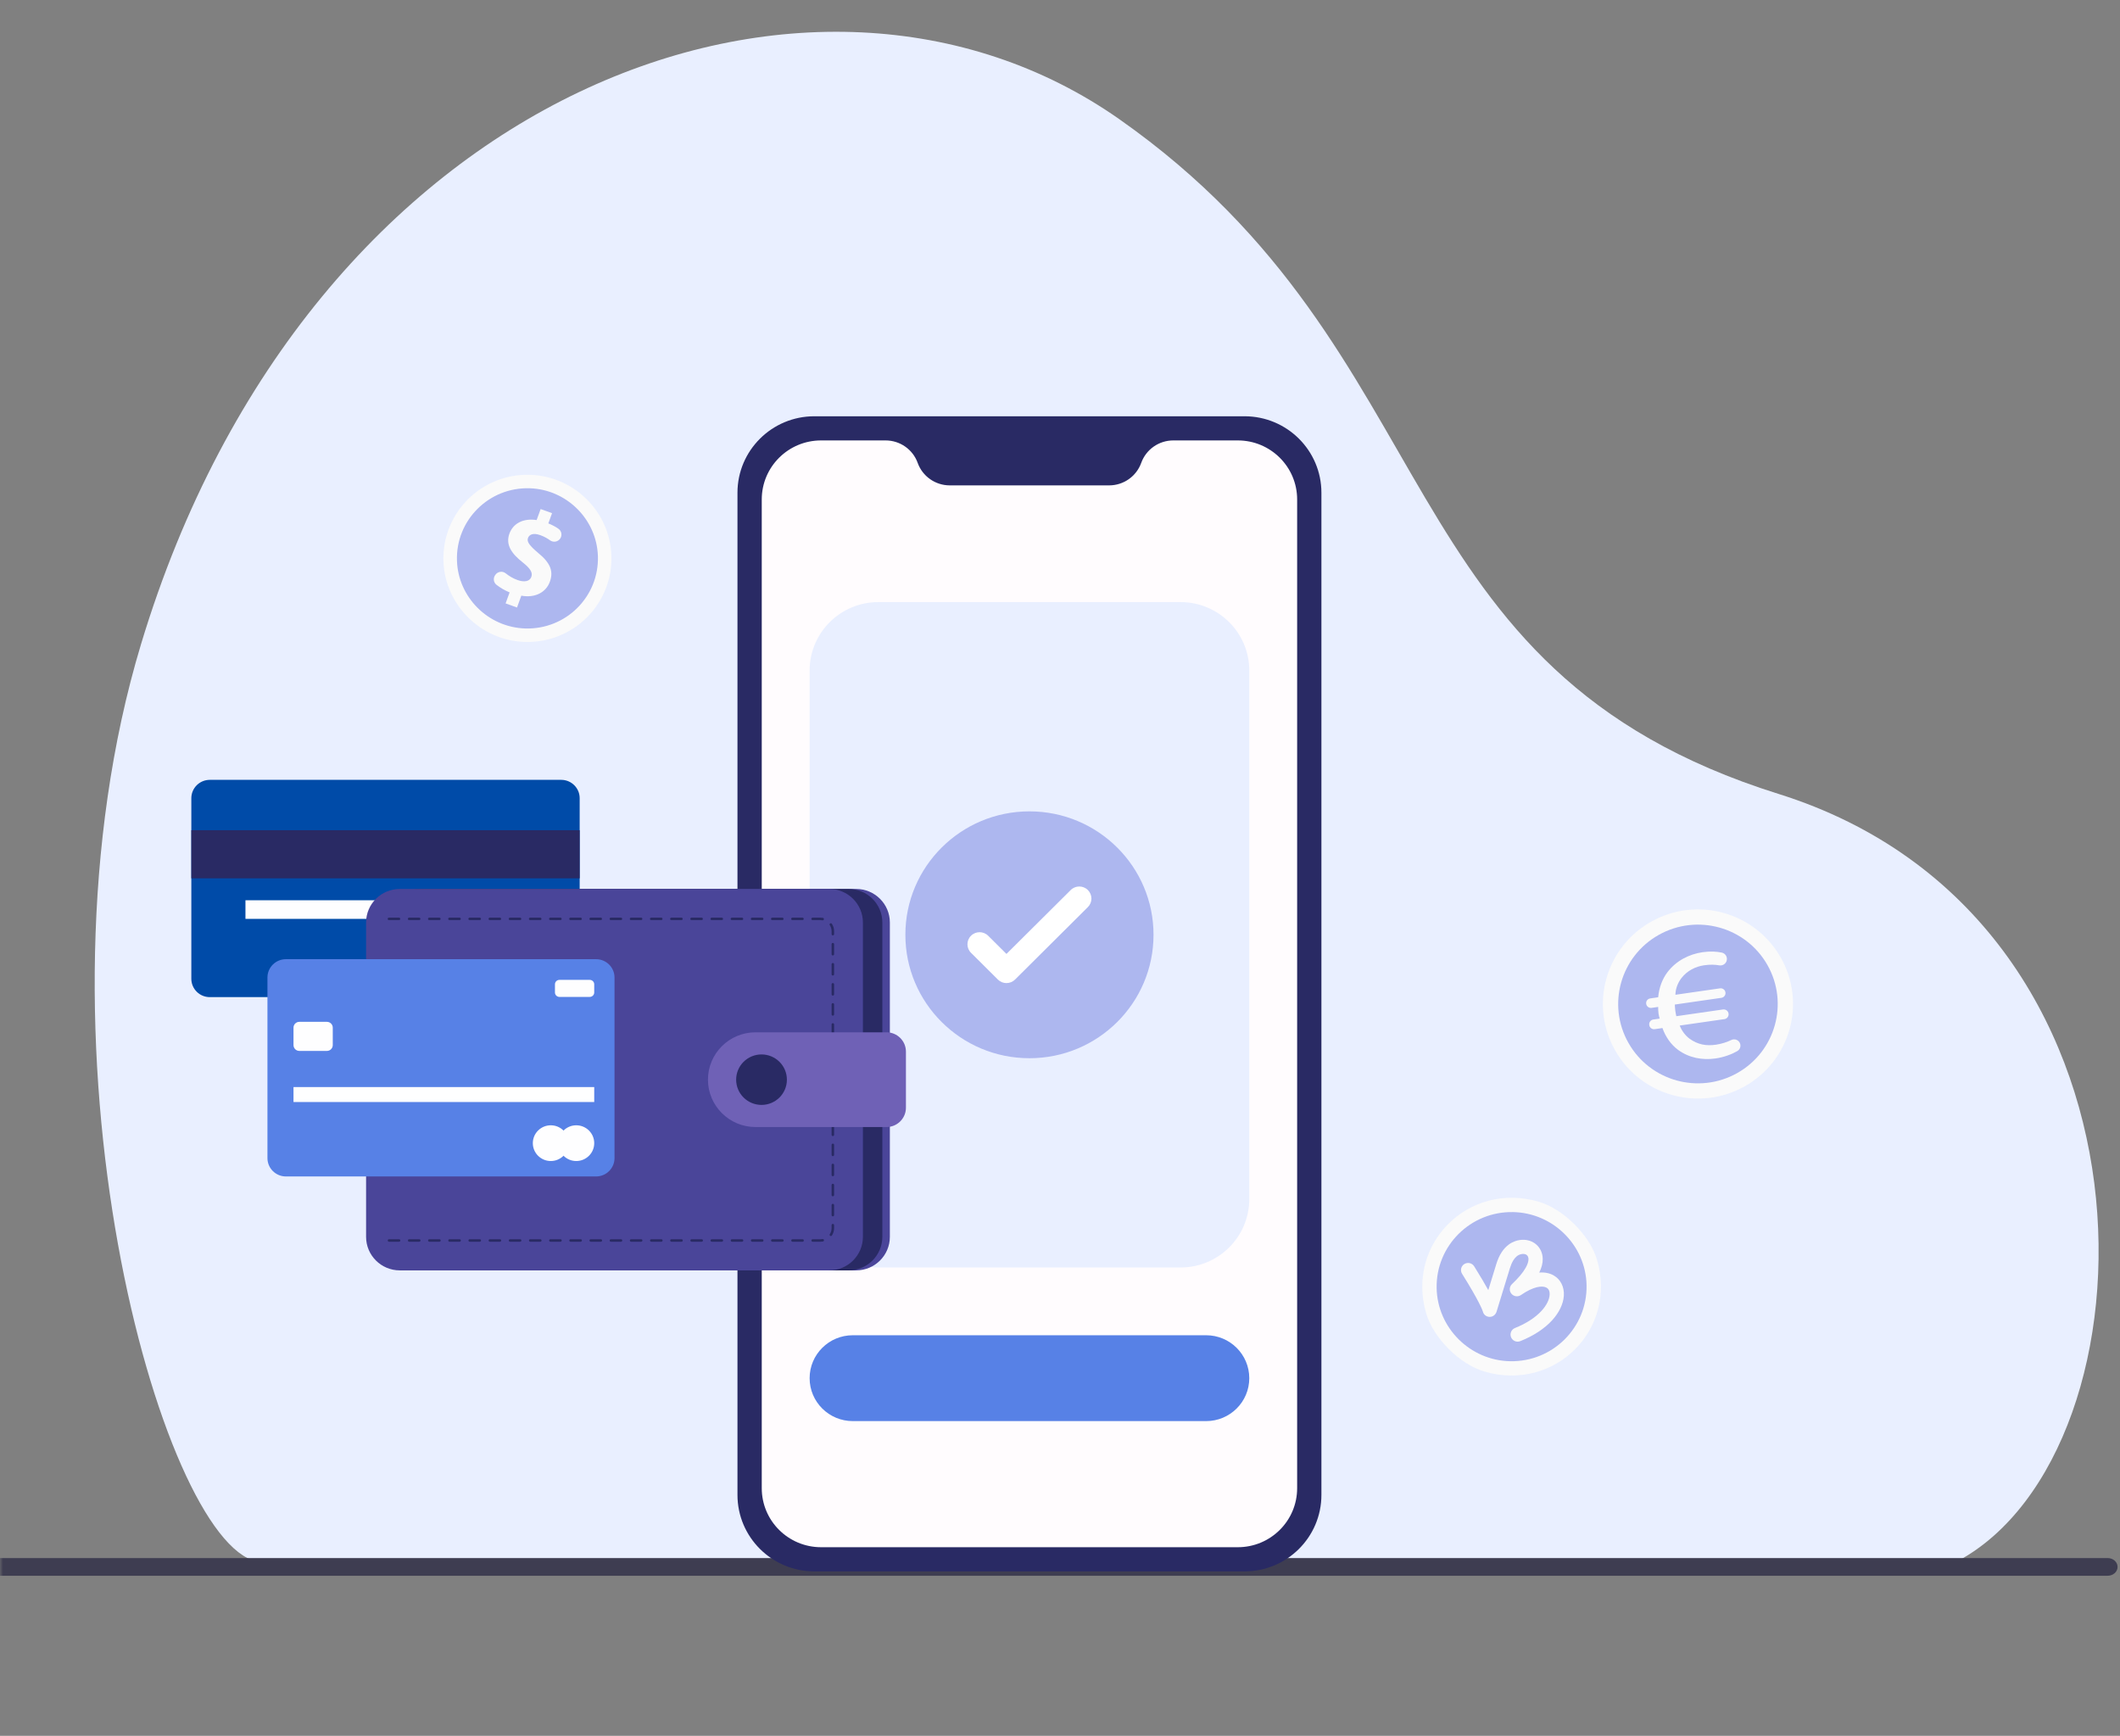 <svg width="342" height="280" viewBox="0 0 342 280" fill="none" xmlns="http://www.w3.org/2000/svg">
<rect x="0" y="0" width="342" height="280" fill="#808080" stroke="none"/>
<mask id="mask0_1492_15986" style="mask-type:alpha" maskUnits="userSpaceOnUse" x="0" y="0" width="342" height="280">
<rect x="0.5" y="0.5" width="341" height="279" fill="#E8E8E8" stroke="#C2C2C2"/>
</mask>
<g mask="url(#mask0_1492_15986)">
<path d="M315.744 251.858C348.944 234.128 351.115 148.181 286.906 128.063C222.701 107.946 234.597 57.18 180.579 19.233C131.337 -15.357 49.879 13.964 22.748 103.92C3.401 168.064 25.975 248.528 41.38 251.858C191.181 251.858 315.744 251.858 315.744 251.858Z" fill="#E9EFFF"/>
<path d="M341.61 252.753C341.61 253.543 340.895 254.18 340.014 254.18H-1.424C-2.306 254.18 -3.021 253.543 -3.021 252.753C-3.021 251.968 -2.306 251.327 -1.424 251.327H340.014C340.895 251.327 341.61 251.968 341.61 252.753Z" fill="#3E3D51"/>
<path d="M287.273 154.461C291.432 161.796 288.824 171.1 281.447 175.235C274.069 179.374 264.717 176.777 260.558 169.442C256.399 162.102 259.008 152.803 266.385 148.664C273.762 144.525 283.114 147.122 287.273 154.461Z" fill="#FAFAFA"/>
<path d="M285.124 155.665C288.614 161.822 286.425 169.629 280.235 173.102C274.045 176.571 266.197 174.396 262.707 168.235C259.217 162.078 261.406 154.272 267.596 150.802C273.786 147.329 281.634 149.508 285.124 155.665Z" fill="#ADB7EF"/>
<path d="M280.711 168.333C280.874 168.792 280.687 169.301 280.265 169.545C279.44 170.028 278.182 170.529 276.739 170.74C274.629 171.041 272.448 170.64 270.691 169.338C269.593 168.519 268.695 167.287 268.189 165.831L266.942 166.013C266.518 166.075 266.125 165.782 266.063 165.36L266.059 165.327C265.998 164.905 266.292 164.517 266.715 164.455L267.738 164.306C267.655 163.963 267.591 163.743 267.563 163.553C267.517 163.235 267.493 162.85 267.497 162.424L266.442 162.577C266.018 162.639 265.624 162.346 265.563 161.924C265.501 161.502 265.795 161.114 266.219 161.052L267.498 160.865C267.637 159.352 268.15 157.946 268.97 156.855C270.364 154.998 272.46 153.915 274.666 153.596C275.952 153.414 276.959 153.493 277.752 153.658C278.303 153.77 278.665 154.299 278.571 154.849L278.568 154.87C278.47 155.44 277.921 155.817 277.346 155.717C276.693 155.602 275.899 155.564 274.94 155.701C273.533 155.904 272.191 156.553 271.23 157.797C270.683 158.525 270.296 159.455 270.28 160.464L277.475 159.427C277.899 159.369 278.292 159.658 278.353 160.08C278.415 160.502 278.121 160.894 277.697 160.956L270.183 162.04C270.202 162.391 270.221 162.747 270.253 162.97C270.295 163.255 270.337 163.541 270.424 163.921L277.954 162.834C278.387 162.772 278.789 163.069 278.852 163.499C278.914 163.929 278.614 164.331 278.182 164.393L270.971 165.43C271.329 166.324 271.893 167.051 272.552 167.543C273.865 168.49 275.209 168.751 276.808 168.519C277.782 168.379 278.633 168.081 279.301 167.758C279.85 167.494 280.509 167.762 280.711 168.333Z" fill="#FAFAFA"/>
<path d="M257.613 203.159C260.986 214.443 250.786 224.586 239.442 221.232C235.5 220.066 231.267 215.857 230.095 211.933C226.723 200.653 236.923 190.506 248.265 193.859C252.209 195.025 256.441 199.235 257.613 203.159Z" fill="#FAFAFA"/>
<path d="M255.946 207.319C256.073 214.146 250.485 219.703 243.623 219.575C237.156 219.455 231.88 214.208 231.76 207.774C231.632 200.951 237.221 195.39 244.082 195.518C250.549 195.638 255.826 200.885 255.946 207.319Z" fill="#ADB7EF"/>
<path d="M244.829 216.419C244.374 216.419 243.944 216.147 243.763 215.702C243.527 215.118 243.812 214.452 244.4 214.217C246.206 213.494 247.689 212.534 248.689 211.438C249.474 210.578 249.935 209.668 249.987 208.876C250.013 208.486 249.948 207.969 249.49 207.711C248.845 207.349 247.421 207.47 245.364 208.897C244.871 209.239 244.196 209.144 243.817 208.681C243.437 208.217 243.482 207.541 243.918 207.13C244.934 206.175 245.674 205.295 246.117 204.512C246.425 203.969 246.585 203.479 246.577 203.096C246.571 202.82 246.481 202.604 246.307 202.453C245.978 202.168 245.27 202.222 244.792 202.569C244.274 202.945 243.875 203.606 243.574 204.588C242.972 206.549 241.424 211.589 241.424 211.589C241.27 212.089 240.802 212.446 240.277 212.421C239.756 212.396 239.323 212.05 239.214 211.544C239.162 211.379 238.65 209.918 235.862 205.47C235.527 204.934 235.691 204.231 236.23 203.897C236.768 203.563 237.475 203.727 237.811 204.262C238.829 205.887 239.564 207.143 240.093 208.106C240.552 206.613 241.081 204.891 241.378 203.922C241.83 202.449 242.504 201.404 243.438 200.725C244.049 200.283 244.804 200.021 245.563 199.989C246.422 199.953 247.222 200.217 247.817 200.734C248.48 201.309 248.855 202.133 248.874 203.052C248.888 203.748 248.699 204.494 248.311 205.274C249.18 205.204 249.967 205.357 250.62 205.723C251.754 206.359 252.375 207.594 252.28 209.026C252.194 210.331 251.523 211.733 250.39 212.973C249.158 214.323 247.384 215.485 245.259 216.335C245.118 216.391 244.973 216.418 244.83 216.418L244.829 216.419Z" fill="#FAFAFA"/>
<path d="M98.632 89.627C98.882 97.425 92.478 103.797 84.641 103.547C77.544 103.321 71.764 97.572 71.537 90.511C71.287 82.713 77.691 76.348 85.528 76.592C92.625 76.817 98.405 82.567 98.632 89.627Z" fill="#FAFAFA"/>
<path d="M96.454 89.7C96.663 96.242 91.289 101.589 84.713 101.375C78.758 101.186 73.908 96.363 73.718 90.437C73.508 83.901 78.882 78.554 85.458 78.761C91.413 78.951 96.263 83.773 96.454 89.7Z" fill="#ADB7EF"/>
<path d="M81.563 97.333L82.21 95.559C81.417 95.23 80.681 94.797 80.106 94.345C79.626 93.974 79.52 93.297 79.864 92.797L79.905 92.736C80.283 92.181 81.055 92.065 81.578 92.48C82.111 92.907 82.754 93.303 83.489 93.565C84.56 93.949 85.443 93.803 85.715 93.059C85.974 92.346 85.536 91.681 84.316 90.712C82.551 89.316 81.52 87.889 82.181 86.072C82.78 84.426 84.415 83.56 86.569 83.889L87.217 82.115L89.058 82.779L88.458 84.426C89.13 84.7 89.659 84.993 90.083 85.291C90.601 85.651 90.729 86.358 90.372 86.877C90.004 87.413 89.261 87.541 88.735 87.157C88.341 86.871 87.833 86.566 87.169 86.328C85.947 85.889 85.362 86.267 85.172 86.791C84.947 87.407 85.461 88.041 86.84 89.212C88.791 90.803 89.317 92.157 88.704 93.839C88.098 95.504 86.397 96.498 84.099 96.089L83.405 97.998L81.563 97.333Z" fill="#FAFAFA"/>
<path d="M200.77 253.473H131.369C124.52 253.473 118.969 247.95 118.969 241.137V79.484C118.969 72.671 124.52 67.147 131.369 67.147H200.77C207.619 67.147 213.172 72.671 213.172 79.484V241.137C213.172 247.95 207.619 253.473 200.77 253.473Z" fill="#292A64"/>
<path d="M199.684 71.044H189.276C186.957 71.044 184.884 72.495 184.102 74.67C183.318 76.844 181.247 78.295 178.926 78.295H153.218C150.896 78.295 148.824 76.844 148.042 74.67C147.258 72.495 145.187 71.044 142.864 71.044H132.458C127.171 71.044 122.887 75.307 122.887 80.567V240.057C122.887 245.315 127.171 249.577 132.458 249.577H199.684C204.971 249.577 209.257 245.315 209.257 240.057V80.567C209.257 75.307 204.971 71.044 199.684 71.044Z" fill="#FFFCFE"/>
<path d="M190.437 204.456H141.705C135.577 204.456 130.609 199.514 130.609 193.42V108.157C130.609 102.061 135.577 97.121 141.705 97.121H190.437C196.565 97.121 201.534 102.061 201.534 108.157V193.42C201.534 199.514 196.565 204.456 190.437 204.456Z" fill="#E9EFFF"/>
<path d="M186.087 150.788C186.087 161.783 177.125 170.698 166.071 170.698C155.016 170.698 146.056 161.783 146.056 150.788C146.056 139.792 155.016 130.879 166.071 130.879C177.125 130.879 186.087 139.792 186.087 150.788Z" fill="#ADB7EF"/>
<path d="M156.644 153.695L160.978 158.009C161.742 158.769 162.982 158.769 163.748 158.009L175.496 146.322C176.261 145.562 176.261 144.329 175.496 143.569C174.732 142.807 173.493 142.807 172.728 143.569L162.362 153.877L159.412 150.942C158.648 150.18 157.408 150.18 156.644 150.942C155.878 151.702 155.878 152.935 156.644 153.695Z" fill="white"/>
<path d="M194.571 229.234H137.571C133.727 229.234 130.609 226.135 130.609 222.31C130.609 218.485 133.727 215.385 137.571 215.385H194.571C198.417 215.385 201.534 218.485 201.534 222.31C201.534 226.135 198.417 229.234 194.571 229.234Z" fill="#5781E6"/>
<path d="M90.539 160.843H33.843C32.199 160.843 30.866 159.519 30.866 157.883V128.757C30.866 127.122 32.199 125.796 33.843 125.796H90.539C92.183 125.796 93.514 127.122 93.514 128.757V157.883C93.514 159.519 92.183 160.843 90.539 160.843Z" fill="#004BA8"/>
<path d="M93.514 141.68H30.866V133.918H93.514V141.68Z" fill="#292A64"/>
<path d="M39.597 148.22H84.788V145.22H39.597V148.22Z" fill="#FEFEFF"/>
<path d="M138.112 204.922H68.845C65.841 204.922 63.404 202.499 63.404 199.51V148.807C63.404 145.819 65.841 143.395 68.845 143.395H138.112C141.117 143.395 143.553 145.819 143.553 148.807V199.51C143.553 202.499 141.117 204.922 138.112 204.922Z" fill="#4A4599"/>
<path d="M136.899 204.922H67.632C64.628 204.922 62.191 202.499 62.191 199.51V148.807C62.191 145.819 64.628 143.395 67.632 143.395H136.899C139.904 143.395 142.34 145.819 142.34 148.807V199.51C142.34 202.499 139.904 204.922 136.899 204.922Z" fill="#292A64"/>
<path d="M133.764 204.922H64.497C61.493 204.922 59.057 202.499 59.057 199.51V148.807C59.057 145.819 61.493 143.395 64.497 143.395H133.764C136.769 143.395 139.205 145.819 139.205 148.807V199.51C139.205 202.499 136.769 204.922 133.764 204.922Z" fill="#4A4599"/>
<path d="M62.74 148.423H64.367C64.479 148.423 64.569 148.333 64.569 148.222C64.569 148.111 64.479 148.021 64.367 148.021H62.74C62.629 148.021 62.538 148.111 62.538 148.222C62.538 148.333 62.629 148.423 62.74 148.423ZM65.995 148.423H67.622C67.734 148.423 67.824 148.333 67.824 148.222C67.824 148.111 67.734 148.021 67.622 148.021H65.995C65.883 148.021 65.793 148.111 65.793 148.222C65.793 148.333 65.883 148.423 65.995 148.423ZM69.249 148.423H70.877C70.988 148.423 71.079 148.333 71.079 148.222C71.079 148.111 70.988 148.021 70.877 148.021H69.249C69.138 148.021 69.047 148.111 69.047 148.222C69.047 148.333 69.138 148.423 69.249 148.423ZM72.504 148.423H74.131C74.243 148.423 74.333 148.333 74.333 148.222C74.333 148.111 74.243 148.021 74.131 148.021H72.504C72.392 148.021 72.302 148.111 72.302 148.222C72.302 148.333 72.392 148.423 72.504 148.423ZM75.759 148.423H77.386C77.497 148.423 77.588 148.333 77.588 148.222C77.588 148.111 77.497 148.021 77.386 148.021H75.759C75.647 148.021 75.557 148.111 75.557 148.222C75.557 148.333 75.647 148.423 75.759 148.423ZM79.013 148.423H80.641C80.752 148.423 80.843 148.333 80.843 148.222C80.843 148.111 80.752 148.021 80.641 148.021H79.013C78.902 148.021 78.811 148.111 78.811 148.222C78.811 148.333 78.902 148.423 79.013 148.423ZM82.268 148.423H83.895C84.007 148.423 84.097 148.333 84.097 148.222C84.097 148.111 84.007 148.021 83.895 148.021H82.268C82.156 148.021 82.066 148.111 82.066 148.222C82.066 148.333 82.156 148.423 82.268 148.423ZM85.522 148.423H87.15C87.261 148.423 87.352 148.333 87.352 148.222C87.352 148.111 87.261 148.021 87.15 148.021H85.522C85.411 148.021 85.32 148.111 85.32 148.222C85.32 148.333 85.411 148.423 85.522 148.423ZM88.778 148.423H90.404C90.516 148.423 90.606 148.333 90.606 148.222C90.606 148.111 90.516 148.021 90.404 148.021H88.778C88.666 148.021 88.575 148.111 88.575 148.222C88.575 148.333 88.666 148.423 88.778 148.423ZM92.032 148.423H93.659C93.771 148.423 93.862 148.333 93.862 148.222C93.862 148.111 93.771 148.021 93.659 148.021H92.032C91.92 148.021 91.83 148.111 91.83 148.222C91.83 148.333 91.92 148.423 92.032 148.423ZM95.286 148.423H96.914C97.026 148.423 97.116 148.333 97.116 148.222C97.116 148.111 97.026 148.021 96.914 148.021H95.286C95.175 148.021 95.084 148.111 95.084 148.222C95.084 148.333 95.175 148.423 95.286 148.423ZM98.541 148.423H100.168C100.28 148.423 100.371 148.333 100.371 148.222C100.371 148.111 100.28 148.021 100.168 148.021H98.541C98.429 148.021 98.339 148.111 98.339 148.222C98.339 148.333 98.429 148.423 98.541 148.423ZM101.796 148.423H103.423C103.534 148.423 103.625 148.333 103.625 148.222C103.625 148.111 103.534 148.021 103.423 148.021H101.796C101.685 148.021 101.594 148.111 101.594 148.222C101.594 148.333 101.685 148.423 101.796 148.423ZM105.051 148.423H106.678C106.79 148.423 106.88 148.333 106.88 148.222C106.88 148.111 106.79 148.021 106.678 148.021H105.051C104.939 148.021 104.848 148.111 104.848 148.222C104.848 148.333 104.939 148.423 105.051 148.423ZM108.305 148.423H109.933C110.044 148.423 110.135 148.333 110.135 148.222C110.135 148.111 110.044 148.021 109.933 148.021H108.305C108.193 148.021 108.103 148.111 108.103 148.222C108.103 148.333 108.193 148.423 108.305 148.423ZM111.559 148.423H113.187C113.299 148.423 113.389 148.333 113.389 148.222C113.389 148.111 113.299 148.021 113.187 148.021H111.559C111.448 148.021 111.357 148.111 111.357 148.222C111.357 148.333 111.448 148.423 111.559 148.423ZM114.815 148.423H116.442C116.553 148.423 116.644 148.333 116.644 148.222C116.644 148.111 116.553 148.021 116.442 148.021H114.815C114.703 148.021 114.613 148.111 114.613 148.222C114.613 148.333 114.703 148.423 114.815 148.423ZM118.069 148.423H119.696C119.808 148.423 119.898 148.333 119.898 148.222C119.898 148.111 119.808 148.021 119.696 148.021H118.069C117.958 148.021 117.867 148.111 117.867 148.222C117.867 148.333 117.958 148.423 118.069 148.423ZM121.324 148.423H122.951C123.063 148.423 123.153 148.333 123.153 148.222C123.153 148.111 123.063 148.021 122.951 148.021H121.324C121.212 148.021 121.121 148.111 121.121 148.222C121.121 148.333 121.212 148.423 121.324 148.423ZM124.578 148.423H126.206C126.317 148.423 126.408 148.333 126.408 148.222C126.408 148.111 126.317 148.021 126.206 148.021H124.578C124.466 148.021 124.376 148.111 124.376 148.222C124.376 148.333 124.466 148.423 124.578 148.423ZM127.833 148.423H129.46C129.572 148.423 129.662 148.333 129.662 148.222C129.662 148.111 129.572 148.021 129.46 148.021H127.833C127.721 148.021 127.631 148.111 127.631 148.222C127.631 148.333 127.721 148.423 127.833 148.423ZM131.088 148.423H132.351C132.462 148.423 132.571 148.433 132.677 148.452C132.787 148.472 132.892 148.4 132.912 148.291C132.932 148.181 132.859 148.077 132.749 148.056C132.62 148.033 132.487 148.021 132.351 148.021H131.088C130.976 148.021 130.886 148.111 130.886 148.222C130.886 148.333 130.976 148.423 131.088 148.423ZM133.86 149.237C134.045 149.519 134.152 149.854 134.152 150.216V150.682C134.152 150.793 134.243 150.883 134.354 150.883C134.466 150.883 134.556 150.793 134.556 150.682V150.216C134.556 149.774 134.426 149.362 134.199 149.018C134.138 148.924 134.013 148.899 133.919 148.959C133.826 149.019 133.8 149.144 133.86 149.237ZM134.152 152.301V153.92C134.152 154.031 134.243 154.121 134.354 154.121C134.466 154.121 134.556 154.031 134.556 153.92V152.301C134.556 152.19 134.466 152.1 134.354 152.1C134.243 152.1 134.152 152.19 134.152 152.301ZM134.152 155.539V157.158C134.152 157.269 134.243 157.359 134.354 157.359C134.466 157.359 134.556 157.269 134.556 157.158V155.539C134.556 155.428 134.466 155.338 134.354 155.338C134.243 155.338 134.152 155.428 134.152 155.539ZM134.152 158.776V160.395C134.152 160.506 134.243 160.596 134.354 160.596C134.466 160.596 134.556 160.506 134.556 160.395V158.776C134.556 158.665 134.466 158.575 134.354 158.575C134.243 158.575 134.152 158.665 134.152 158.776ZM134.152 162.014V163.632C134.152 163.743 134.243 163.833 134.354 163.833C134.466 163.833 134.556 163.743 134.556 163.632V162.014C134.556 161.903 134.466 161.813 134.354 161.813C134.243 161.813 134.152 161.903 134.152 162.014ZM134.152 165.251V166.87C134.152 166.981 134.243 167.071 134.354 167.071C134.466 167.071 134.556 166.981 134.556 166.87V165.251C134.556 165.14 134.466 165.05 134.354 165.05C134.243 165.05 134.152 165.14 134.152 165.251ZM134.152 168.488V170.107C134.152 170.218 134.243 170.308 134.354 170.308C134.466 170.308 134.556 170.218 134.556 170.107V168.488C134.556 168.377 134.466 168.287 134.354 168.287C134.243 168.287 134.152 168.377 134.152 168.488ZM134.152 171.725V173.344C134.152 173.455 134.243 173.545 134.354 173.545C134.466 173.545 134.556 173.455 134.556 173.344V171.725C134.556 171.614 134.466 171.524 134.354 171.524C134.243 171.524 134.152 171.614 134.152 171.725ZM134.152 174.963V176.582C134.152 176.693 134.243 176.783 134.354 176.783C134.466 176.783 134.556 176.693 134.556 176.582V174.963C134.556 174.852 134.466 174.762 134.354 174.762C134.243 174.762 134.152 174.852 134.152 174.963ZM134.152 178.201V179.819C134.152 179.931 134.243 180.02 134.354 180.02C134.466 180.02 134.556 179.931 134.556 179.819V178.201C134.556 178.09 134.466 178 134.354 178C134.243 178 134.152 178.09 134.152 178.201ZM134.152 181.438V183.057C134.152 183.168 134.243 183.258 134.354 183.258C134.466 183.258 134.556 183.168 134.556 183.057V181.438C134.556 181.327 134.466 181.237 134.354 181.237C134.243 181.237 134.152 181.327 134.152 181.438ZM134.152 184.675V186.294C134.152 186.405 134.243 186.495 134.354 186.495C134.466 186.495 134.556 186.405 134.556 186.294V184.675C134.556 184.564 134.466 184.474 134.354 184.474C134.243 184.474 134.152 184.564 134.152 184.675ZM134.152 187.913V189.531C134.152 189.642 134.243 189.732 134.354 189.732C134.466 189.732 134.556 189.642 134.556 189.531V187.913C134.556 187.801 134.466 187.712 134.354 187.712C134.243 187.712 134.152 187.801 134.152 187.913ZM134.152 191.15V192.768C134.152 192.879 134.243 192.969 134.354 192.969C134.466 192.969 134.556 192.879 134.556 192.768V191.15C134.556 191.039 134.466 190.949 134.354 190.949C134.243 190.949 134.152 191.039 134.152 191.15ZM134.152 194.387V196.006C134.152 196.117 134.243 196.208 134.354 196.208C134.466 196.208 134.556 196.117 134.556 196.006V194.387C134.556 194.276 134.466 194.186 134.354 194.186C134.243 194.186 134.152 194.276 134.152 194.387ZM134.152 197.625V198.104C134.152 198.462 134.047 198.793 133.866 199.073C133.806 199.166 133.833 199.291 133.927 199.351C134.02 199.412 134.146 199.384 134.206 199.291C134.428 198.949 134.556 198.541 134.556 198.104V197.625C134.556 197.514 134.466 197.424 134.354 197.424C134.243 197.424 134.152 197.514 134.152 197.625ZM132.687 199.865C132.578 199.886 132.466 199.897 132.351 199.897H131.099C130.988 199.897 130.897 199.987 130.897 200.098C130.897 200.209 130.988 200.299 131.099 200.299H132.351C132.491 200.299 132.629 200.286 132.762 200.261C132.871 200.24 132.944 200.135 132.923 200.026C132.902 199.917 132.797 199.845 132.687 199.865ZM129.472 199.897H127.845C127.733 199.897 127.643 199.987 127.643 200.098C127.643 200.209 127.733 200.299 127.845 200.299H129.472C129.584 200.299 129.674 200.209 129.674 200.098C129.674 199.987 129.584 199.897 129.472 199.897ZM126.218 199.897H124.59C124.479 199.897 124.388 199.987 124.388 200.098C124.388 200.209 124.479 200.299 124.59 200.299H126.218C126.329 200.299 126.42 200.209 126.42 200.098C126.42 199.987 126.329 199.897 126.218 199.897ZM122.963 199.897H121.336C121.224 199.897 121.134 199.987 121.134 200.098C121.134 200.209 121.224 200.299 121.336 200.299H122.963C123.074 200.299 123.165 200.209 123.165 200.098C123.165 199.987 123.074 199.897 122.963 199.897ZM119.708 199.897H118.081C117.969 199.897 117.879 199.987 117.879 200.098C117.879 200.209 117.969 200.299 118.081 200.299H119.708C119.82 200.299 119.91 200.209 119.91 200.098C119.91 199.987 119.82 199.897 119.708 199.897ZM116.454 199.897H114.826C114.714 199.897 114.624 199.987 114.624 200.098C114.624 200.209 114.714 200.299 114.826 200.299H116.454C116.565 200.299 116.656 200.209 116.656 200.098C116.656 199.987 116.565 199.897 116.454 199.897ZM113.199 199.897H111.572C111.46 199.897 111.369 199.987 111.369 200.098C111.369 200.209 111.46 200.299 111.572 200.299H113.199C113.311 200.299 113.401 200.209 113.401 200.098C113.401 199.987 113.311 199.897 113.199 199.897ZM109.944 199.897H108.317C108.206 199.897 108.115 199.987 108.115 200.098C108.115 200.209 108.206 200.299 108.317 200.299H109.944C110.056 200.299 110.146 200.209 110.146 200.098C110.146 199.987 110.056 199.897 109.944 199.897ZM106.689 199.897H105.063C104.95 199.897 104.861 199.987 104.861 200.098C104.861 200.209 104.95 200.299 105.063 200.299H106.689C106.801 200.299 106.892 200.209 106.892 200.098C106.892 199.987 106.801 199.897 106.689 199.897ZM103.435 199.897H101.807C101.696 199.897 101.605 199.987 101.605 200.098C101.605 200.209 101.696 200.299 101.807 200.299H103.435C103.547 200.299 103.637 200.209 103.637 200.098C103.637 199.987 103.547 199.897 103.435 199.897ZM100.181 199.897H98.553C98.441 199.897 98.351 199.987 98.351 200.098C98.351 200.209 98.441 200.299 98.553 200.299H100.181C100.292 200.299 100.383 200.209 100.383 200.098C100.383 199.987 100.292 199.897 100.181 199.897ZM96.926 199.897H95.299C95.187 199.897 95.096 199.987 95.096 200.098C95.096 200.209 95.187 200.299 95.299 200.299H96.926C97.038 200.299 97.128 200.209 97.128 200.098C97.128 199.987 97.038 199.897 96.926 199.897ZM93.671 199.897H92.044C91.933 199.897 91.842 199.987 91.842 200.098C91.842 200.209 91.933 200.299 92.044 200.299H93.671C93.782 200.299 93.873 200.209 93.873 200.098C93.873 199.987 93.782 199.897 93.671 199.897ZM90.416 199.897H88.789C88.677 199.897 88.587 199.987 88.587 200.098C88.587 200.209 88.677 200.299 88.789 200.299H90.416C90.528 200.299 90.619 200.209 90.619 200.098C90.619 199.987 90.528 199.897 90.416 199.897ZM87.162 199.897H85.534C85.423 199.897 85.332 199.987 85.332 200.098C85.332 200.209 85.423 200.299 85.534 200.299H87.162C87.274 200.299 87.364 200.209 87.364 200.098C87.364 199.987 87.274 199.897 87.162 199.897ZM83.907 199.897H82.28C82.168 199.897 82.078 199.987 82.078 200.098C82.078 200.209 82.168 200.299 82.28 200.299H83.907C84.019 200.299 84.11 200.209 84.11 200.098C84.11 199.987 84.019 199.897 83.907 199.897ZM80.652 199.897H79.025C78.914 199.897 78.823 199.987 78.823 200.098C78.823 200.209 78.914 200.299 79.025 200.299H80.652C80.764 200.299 80.854 200.209 80.854 200.098C80.854 199.987 80.764 199.897 80.652 199.897ZM77.398 199.897H75.77C75.659 199.897 75.568 199.987 75.568 200.098C75.568 200.209 75.659 200.299 75.77 200.299H77.398C77.509 200.299 77.6 200.209 77.6 200.098C77.6 199.987 77.509 199.897 77.398 199.897ZM74.143 199.897H72.516C72.404 199.897 72.314 199.987 72.314 200.098C72.314 200.209 72.404 200.299 72.516 200.299H74.143C74.255 200.299 74.346 200.209 74.346 200.098C74.346 199.987 74.255 199.897 74.143 199.897ZM70.889 199.897H69.261C69.15 199.897 69.059 199.987 69.059 200.098C69.059 200.209 69.15 200.299 69.261 200.299H70.889C71.001 200.299 71.091 200.209 71.091 200.098C71.091 199.987 71.001 199.897 70.889 199.897ZM67.634 199.897H66.007C65.895 199.897 65.805 199.987 65.805 200.098C65.805 200.209 65.895 200.299 66.007 200.299H67.634C67.745 200.299 67.836 200.209 67.836 200.098C67.836 199.987 67.745 199.897 67.634 199.897ZM64.379 199.897H62.752C62.64 199.897 62.55 199.987 62.55 200.098C62.55 200.209 62.64 200.299 62.752 200.299H64.379C64.491 200.299 64.581 200.209 64.581 200.098C64.581 199.987 64.491 199.897 64.379 199.897Z" fill="#292A64"/>
<path d="M121.889 181.799H143.013C144.743 181.799 146.146 180.404 146.146 178.683V169.635C146.146 167.913 144.743 166.518 143.013 166.518H121.889C117.647 166.518 114.208 169.939 114.208 174.159C114.208 178.379 117.647 181.799 121.889 181.799Z" fill="#6F61B6"/>
<path d="M126.943 174.16C126.943 176.408 125.11 178.231 122.85 178.231C120.589 178.231 118.756 176.408 118.756 174.16C118.756 171.911 120.589 170.088 122.85 170.088C125.11 170.088 126.943 171.911 126.943 174.16Z" fill="#292A64"/>
<path d="M96.157 189.77H46.121C44.478 189.77 43.145 188.445 43.145 186.809V157.684C43.145 156.048 44.478 154.723 46.121 154.723H96.157C97.801 154.723 99.134 156.048 99.134 157.684V186.809C99.134 188.445 97.801 189.77 96.157 189.77Z" fill="#5781E6"/>
<path d="M52.737 169.521H48.29C47.77 169.521 47.348 169.101 47.348 168.583V165.768C47.348 165.249 47.77 164.829 48.29 164.829H52.737C53.258 164.829 53.681 165.249 53.681 165.768V168.583C53.681 169.101 53.258 169.521 52.737 169.521Z" fill="#FEFEFF"/>
<path d="M95.139 160.809H90.248C89.85 160.809 89.526 160.487 89.526 160.091V158.779C89.526 158.383 89.85 158.061 90.248 158.061H95.139C95.536 158.061 95.861 158.383 95.861 158.779V160.091C95.861 160.487 95.536 160.809 95.139 160.809Z" fill="#FEFEFF"/>
<path d="M91.75 184.4C91.75 185.991 90.453 187.282 88.853 187.282C87.253 187.282 85.956 185.991 85.956 184.4C85.956 182.808 87.253 181.518 88.853 181.518C90.453 181.518 91.75 182.808 91.75 184.4Z" fill="#FEFEFF"/>
<path d="M95.861 184.4C95.861 185.991 94.564 187.282 92.963 187.282C91.363 187.282 90.066 185.991 90.066 184.4C90.066 182.808 91.363 181.518 92.963 181.518C94.564 181.518 95.861 182.808 95.861 184.4Z" fill="#FEFEFF"/>
<path d="M95.861 177.765H47.348V175.352H95.861V177.765Z" fill="#FEFEFF"/>
</g>
</svg>
